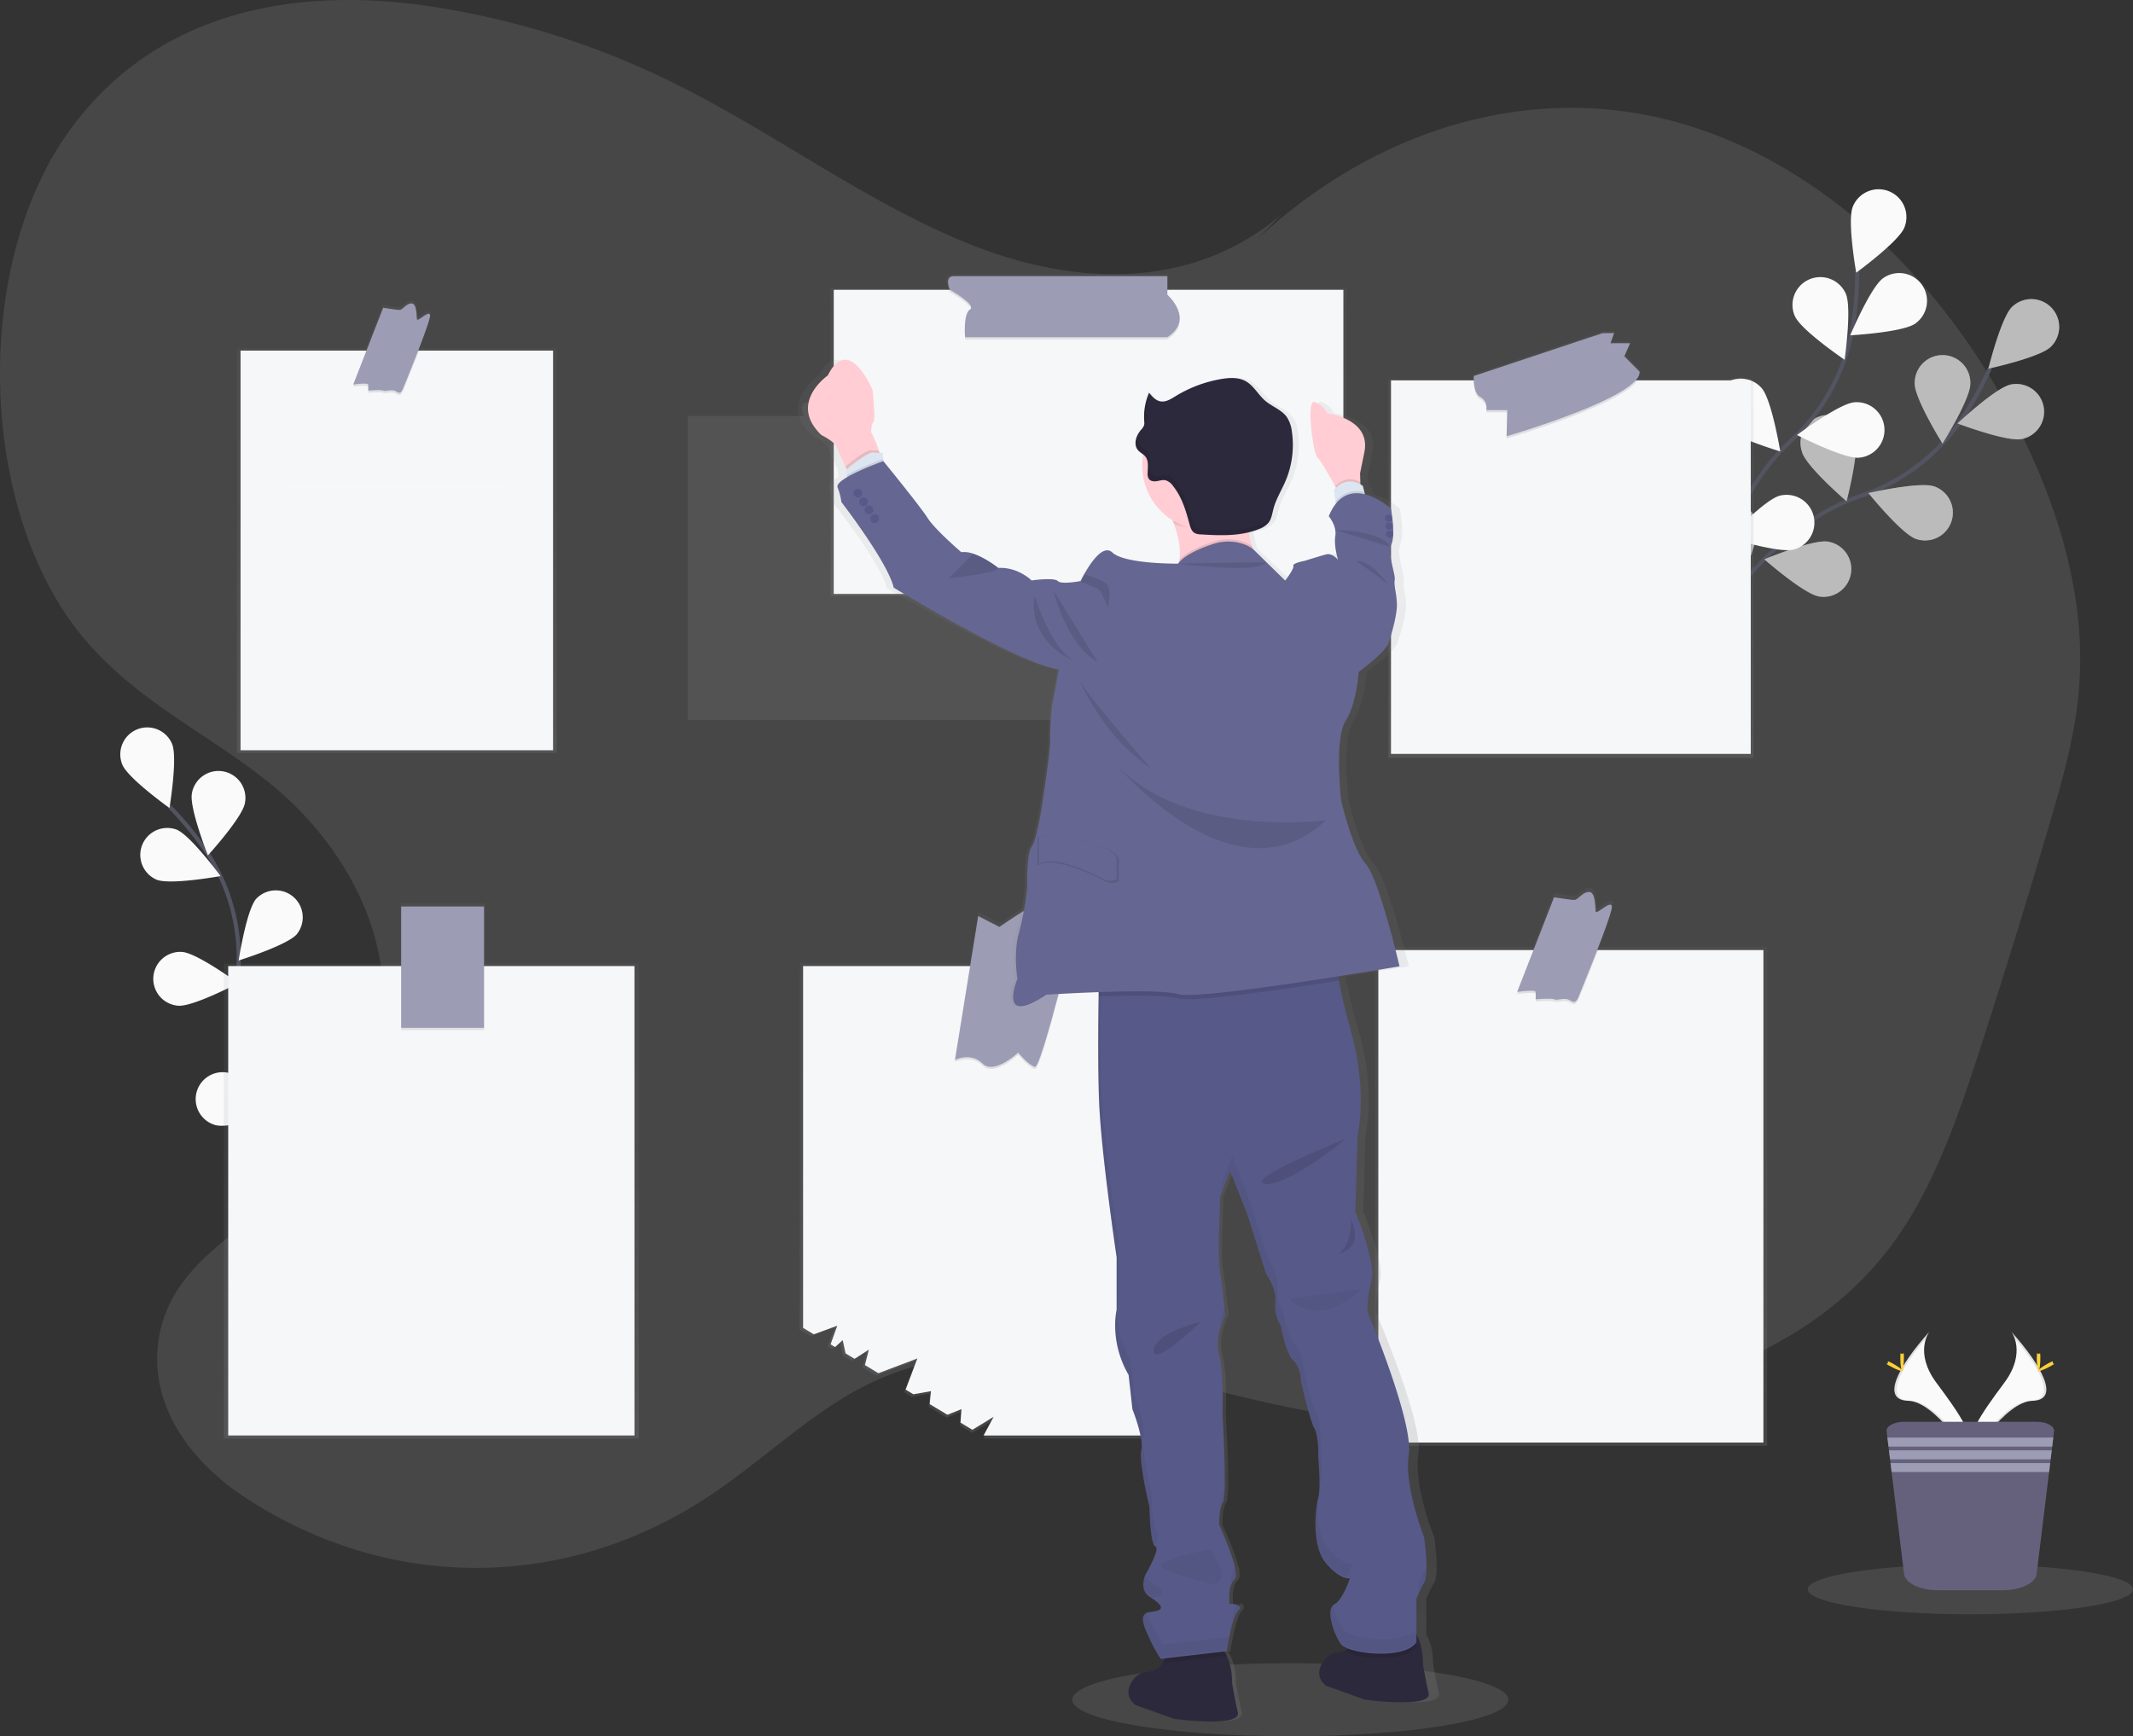 <svg id="98b38715-c4ac-41e9-8897-c725e8bf1e12" data-name="Layer 1" xmlns="http://www.w3.org/2000/svg" xmlns:xlink="http://www.w3.org/1999/xlink" width="1046.26" height="851.78" viewBox="0 0 1046.26 851.78"><rect x="0" y="0" width="1046.26" height="851.78" fill="#333333" stroke="none"/><defs><linearGradient id="7b7941dc-94c7-4e08-95d0-23e2d7e6a13e" x1="847.41" y1="397.42" x2="847.41" y2="188.07" gradientUnits="userSpaceOnUse"><stop offset="0" stop-color="gray" stop-opacity="0.25"/><stop offset="0.54" stop-color="gray" stop-opacity="0.12"/><stop offset="1" stop-color="gray" stop-opacity="0.1"/></linearGradient><linearGradient id="58fdd33a-cfcb-43d1-a0c9-e446396930cd" x1="271.51" y1="395.01" x2="271.51" y2="173.08" xlink:href="#7b7941dc-94c7-4e08-95d0-23e2d7e6a13e"/><linearGradient id="c04aec50-9c50-409e-ad7f-74c73d302a04" x1="847.54" y1="734.89" x2="847.54" y2="461.05" xlink:href="#7b7941dc-94c7-4e08-95d0-23e2d7e6a13e"/><linearGradient id="9dea3c81-3991-41bb-bbde-f73dfae923cb" x1="211.57" y1="705.74" x2="211.57" y2="443.19" xlink:href="#7b7941dc-94c7-4e08-95d0-23e2d7e6a13e"/><linearGradient id="6cea3303-4509-42ee-9c3d-a24167e8af03" x1="570.69" y1="731.35" x2="570.69" y2="470.67" xlink:href="#7b7941dc-94c7-4e08-95d0-23e2d7e6a13e"/><linearGradient id="407b4fac-28f5-4df4-8381-e2a74f9e4c70" x1="610.78" y1="318.04" x2="610.78" y2="160.29" xlink:href="#7b7941dc-94c7-4e08-95d0-23e2d7e6a13e"/><linearGradient id="be916110-cb9e-4f1d-be15-effb40ceb94a" x1="625.44" y1="870.17" x2="625.44" y2="202.1" xlink:href="#7b7941dc-94c7-4e08-95d0-23e2d7e6a13e"/></defs><title>taking notes</title><ellipse cx="632.92" cy="833.86" rx="106.94" ry="17.92" fill="#fafafa" opacity="0.1"/><path d="M705.3,130.94C661.52,168.08,604.72,165.68,555,146.36S459.48,92.63,411,68.18A404.3,404.3,0,0,0,284.49,28.23C222.7,19.66,153.68,30.1,110.62,90.14,62.67,157,66.36,277.59,118.22,339c26.38,31.22,60.92,46.54,91.05,70.92s58,64.85,55.44,111.9c-2.37,43.56-30,77-58.56,98-22.09,16.2-49.29,33.9-52,67.47-2.58,32.48,20.29,57.93,42.14,72.41,71.24,47.22,159,46.76,230-1.19,25.33-17.11,48.6-39.86,75.16-53.2,69.72-35,146.56.23,220.38,13.12,62.49,10.91,126.57,5.26,187.45-16.53,36.56-13.08,73.26-33.08,98.95-70.34,18.52-26.87,30.06-60.88,40.89-94.46q17.34-53.72,33.32-108.19c6.39-21.8,12.69-44,14.34-67.34,3-42.27-9.62-84-26.79-119.72C1029.26,157.09,960.59,97.54,886.26,82.41S733.17,96.83,675.49,161.48" transform="translate(-76.87 -25.61)" fill="#fafafa" opacity="0.1"/><g opacity="0.35"><path d="M577.86,229.65V223H473.06c-4.82,0-1.88,6.69-1.88,6.69H414.24V378.84h250V229.65Z" transform="translate(-76.87 -25.61)" fill="#fafafa" opacity="0.2"/></g><path d="M910.28,340.9s31.51-55.82,79-71.9a97.09,97.09,0,0,0,49.19-36.8,162.74,162.74,0,0,0,14.51-26.1" transform="translate(-76.87 -25.61)" fill="none" stroke="#535461" stroke-miterlimit="10" stroke-width="2"/><path d="M1082.78,195.78c-5.4,5.25-30.58,10.68-30.58,10.68s6.17-25,11.58-30.26a13.64,13.64,0,1,1,19,19.58Z" transform="translate(-76.87 -25.61)" fill="#fafafa"/><path d="M1068.54,241c-7.39,1.47-31.48-7.66-31.48-7.66s18.78-17.63,26.17-19.1a13.64,13.64,0,1,1,5.31,26.76Z" transform="translate(-76.87 -25.61)" fill="#fafafa"/><path d="M1016.67,290c-7.12-2.46-23.3-22.5-23.3-22.5s25.11-5.75,32.23-3.28a13.64,13.64,0,1,1-8.93,25.78Z" transform="translate(-76.87 -25.61)" fill="#fafafa"/><path d="M969.08,318.21C961.65,317,942.31,300,942.31,300s23.78-9.9,31.22-8.68a13.64,13.64,0,1,1-4.45,26.92Z" transform="translate(-76.87 -25.61)" fill="#fafafa"/><path d="M1016.06,213.83c0,7.54,13.63,29.39,13.63,29.39s13.66-21.84,13.66-29.38a13.65,13.65,0,1,0-27.29,0Z" transform="translate(-76.87 -25.61)" fill="#fafafa"/><path d="M960.83,247.53c2.25,7.19,21.8,24,21.8,24s6.49-24.93,4.24-32.12a13.64,13.64,0,1,0-26,8.15Z" transform="translate(-76.87 -25.61)" fill="#fafafa"/><path d="M911.63,287.65c1,7.47,17.44,27.31,17.44,27.31s10.61-23.47,9.61-30.94a13.65,13.65,0,1,0-27,3.63Z" transform="translate(-76.87 -25.61)" fill="#fafafa"/><path d="M1082.78,195.78c-5.4,5.25-30.58,10.68-30.58,10.68s6.17-25,11.58-30.26a13.64,13.64,0,1,1,19,19.58Z" transform="translate(-76.87 -25.61)" opacity="0.25"/><path d="M1068.54,241c-7.39,1.47-31.48-7.66-31.48-7.66s18.78-17.63,26.17-19.1a13.64,13.64,0,1,1,5.31,26.76Z" transform="translate(-76.87 -25.61)" opacity="0.25"/><path d="M1016.67,290c-7.12-2.46-23.3-22.5-23.3-22.5s25.11-5.75,32.23-3.28a13.64,13.64,0,1,1-8.93,25.78Z" transform="translate(-76.87 -25.61)" opacity="0.25"/><path d="M969.08,318.21C961.65,317,942.31,300,942.31,300s23.78-9.9,31.22-8.68a13.64,13.64,0,1,1-4.45,26.92Z" transform="translate(-76.87 -25.61)" opacity="0.25"/><path d="M1016.06,213.83c0,7.54,13.63,29.39,13.63,29.39s13.66-21.84,13.66-29.38a13.65,13.65,0,1,0-27.29,0Z" transform="translate(-76.87 -25.61)" opacity="0.25"/><path d="M960.83,247.53c2.25,7.19,21.8,24,21.8,24s6.49-24.93,4.24-32.12a13.64,13.64,0,1,0-26,8.15Z" transform="translate(-76.87 -25.61)" opacity="0.25"/><path d="M911.63,287.65c1,7.47,17.44,27.31,17.44,27.31s10.61-23.47,9.61-30.94a13.65,13.65,0,1,0-27,3.63Z" transform="translate(-76.87 -25.61)" opacity="0.25"/><path d="M912.1,339.79s6.18-63.8,43-97.73a97,97,0,0,0,30.05-53.57,162.65,162.65,0,0,0,2.69-29.75" transform="translate(-76.87 -25.61)" fill="none" stroke="#535461" stroke-miterlimit="10" stroke-width="2"/><path d="M1011,137.22c-2.82,7-23.64,22.16-23.64,22.16S982.87,134,985.69,127a13.64,13.64,0,0,1,25.31,10.2Z" transform="translate(-76.87 -25.61)" fill="#fafafa"/><path d="M1016.31,184.36c-6.16,4.34-31.88,5.75-31.88,5.75s10-23.73,16.18-28.06a13.64,13.64,0,1,1,15.7,22.31Z" transform="translate(-76.87 -25.61)" fill="#fafafa"/><path d="M988.73,250.15c-7.51.63-30.42-11.13-30.42-11.13s20.63-15.43,28.14-16.06a13.64,13.64,0,1,1,2.28,27.19Z" transform="translate(-76.87 -25.61)" fill="#fafafa"/><path d="M956.66,295.22c-7.29,1.9-31.87-5.83-31.87-5.83s17.73-18.69,25-20.58a13.64,13.64,0,0,1,6.85,26.41Z" transform="translate(-76.87 -25.61)" fill="#fafafa"/><path d="M957.31,180.76c3.05,6.89,24.37,21.34,24.37,21.34s3.63-25.5.58-32.39a13.64,13.64,0,1,0-25,11Z" transform="translate(-76.87 -25.61)" fill="#fafafa"/><path d="M920.47,234c5,5.66,29.64,13.08,29.64,13.08s-4.17-25.42-9.14-31.09a13.64,13.64,0,0,0-20.5,18Z" transform="translate(-76.87 -25.61)" fill="#fafafa"/><path d="M891.75,290.56c4,6.42,27,17.9,27,17.9S919,282.7,915,276.28a13.65,13.65,0,0,0-23.26,14.28Z" transform="translate(-76.87 -25.61)" fill="#fafafa"/><path d="M230.36,597.88s-39-48.33-36.55-96.83a94.14,94.14,0,0,0-15.56-57.46,158.23,158.23,0,0,0-18.33-22.4" transform="translate(-76.87 -25.61)" fill="none" stroke="#535461" stroke-miterlimit="10" stroke-width="2"/><path d="M161.29,390.62C164.09,397.37,160,422,160,422s-20.32-14.5-23.12-21.25a13.22,13.22,0,0,1,24.43-10.12Z" transform="translate(-76.87 -25.61)" fill="#fafafa"/><path d="M197,419.63c-1.32,7.18-18.15,25.61-18.15,25.61S169.64,422,171,414.84a13.22,13.22,0,1,1,26,4.79Z" transform="translate(-76.87 -25.61)" fill="#fafafa"/><path d="M222.54,483.85c-4.77,5.54-28.61,12.95-28.61,12.95s3.8-24.67,8.57-30.21a13.22,13.22,0,0,1,20,17.26Z" transform="translate(-76.87 -25.61)" fill="#fafafa"/><path d="M230.94,536.8c-3.76,6.26-26,17.6-26,17.6s-.43-25,3.34-31.22a13.22,13.22,0,0,1,22.66,13.62Z" transform="translate(-76.87 -25.61)" fill="#fafafa"/><path d="M153.7,457.18c6.79,2.69,31.35-1.78,31.35-1.78s-14.8-20.1-21.58-22.8a13.23,13.23,0,0,0-9.77,24.58Z" transform="translate(-76.87 -25.61)" fill="#fafafa"/><path d="M164.32,519c7.28.54,29.38-11.07,29.38-11.07s-20.14-14.76-27.42-15.3a13.22,13.22,0,1,0-2,26.37Z" transform="translate(-76.87 -25.61)" fill="#fafafa"/><path d="M182.88,577.63c7.08,1.77,30.83-6,30.83-6S196.35,553.74,189.27,552a13.22,13.22,0,1,0-6.39,25.66Z" transform="translate(-76.87 -25.61)" fill="#fafafa"/><path d="M1063.5,679s7.63,10-3.52,25-20.35,27.78-16.63,37.18c0,0,16.83-28,30.52-28.37S1078.57,695.82,1063.5,679Z" transform="translate(-76.87 -25.61)" fill="#fafafa"/><path d="M1063.5,679a12.41,12.41,0,0,1,1.56,3.13c13.36,15.7,20.48,30.35,7.64,30.72-12,.34-26.32,21.73-29.76,27.14a11.82,11.82,0,0,0,.41,1.23s16.83-28,30.52-28.37S1078.57,695.82,1063.5,679Z" transform="translate(-76.87 -25.61)" opacity="0.1"/><path d="M1077.69,691.71c0,3.52-.4,6.36-.88,6.36s-.88-2.84-.88-6.36.49-1.85,1-1.85S1077.69,688.2,1077.69,691.71Z" transform="translate(-76.87 -25.61)" fill="#ffd037"/><path d="M1082.55,695.91c-3.08,1.68-5.77,2.69-6,2.27s2.08-2.14,5.16-3.82,1.87-.46,2.1,0S1085.64,694.23,1082.55,695.91Z" transform="translate(-76.87 -25.61)" fill="#ffd037"/><path d="M1023.2,679s-7.63,10,3.52,25,20.35,27.78,16.63,37.18c0,0-16.83-28-30.52-28.37S1008.13,695.82,1023.2,679Z" transform="translate(-76.87 -25.61)" fill="#fafafa"/><path d="M1023.2,679a12,12,0,0,0-1.56,3.13c-13.37,15.7-20.48,30.35-7.64,30.72,12,.34,26.32,21.73,29.76,27.14-.12.41-.25.82-.41,1.23,0,0-16.83-28-30.52-28.37S1008.13,695.82,1023.2,679Z" transform="translate(-76.87 -25.61)" opacity="0.1"/><path d="M1009,691.71c0,3.52.4,6.36.88,6.36s.88-2.84.88-6.36-.49-1.85-1-1.85S1009,688.2,1009,691.71Z" transform="translate(-76.87 -25.61)" fill="#ffd037"/><path d="M1004.14,695.91c3.09,1.68,5.78,2.69,6,2.27s-2.08-2.14-5.16-3.82-1.87-.46-2.1,0S1001.06,694.23,1004.14,695.91Z" transform="translate(-76.87 -25.61)" fill="#ffd037"/><ellipse cx="966.48" cy="779.69" rx="79.78" ry="12.24" fill="#fafafa" opacity="0.1"/><path d="M1084.41,727.77l-.38,3.11-.54,4.4-.22,1.84-.53,4.4-.24,1.84-.53,4.4-6.11,50c-.54,4.47-7.84,8-16.65,8h-31.72c-8.81,0-16.1-3.48-16.65-8l-6.11-50-.54-4.4-.22-1.84-.54-4.4-.23-1.84-.53-4.4-.39-3.11c-.3-2.53,3.65-4.66,8.63-4.66h64.88C1080.77,723.11,1084.72,725.24,1084.41,727.77Z" transform="translate(-76.87 -25.61)" fill="#65617d"/><polygon points="1007.16 705.27 1006.62 709.67 926.33 709.67 925.8 705.27 1007.16 705.27" fill="#9d9cb5"/><polygon points="1006.4 711.51 1005.86 715.91 927.1 715.91 926.55 711.51 1006.4 711.51" fill="#9d9cb5"/><polygon points="1005.63 717.75 1005.1 722.14 927.86 722.14 927.32 717.75 1005.63 717.75" fill="#9d9cb5"/><path d="M880.55,211.57h-.84c1.32-1.5,2-3,1.89-4.33l-7.6-7.6,2.9-6.5h-9.77l1.81-5.07h-5.79l-64.06,21.34s-.07.89,0,2.16H757.84V397.42H937V211.57Z" transform="translate(-76.87 -25.61)" fill="url(#7b7941dc-94c7-4e08-95d0-23e2d7e6a13e)"/><rect x="682.3" y="186.61" width="176.46" height="183.24" fill="#f6f7f9"/><path d="M880.06,212.22c-8.36,12.31-64.2,28.52-64.2,28.52l.35-12.83H805.88a5.85,5.85,0,0,0-2.86-6.42c-3-1.65-3.29-7-3.25-9.27Z" transform="translate(-76.87 -25.61)" opacity="0.1"/><path d="M862.91,189.05l-63.09,21s-.72,8.2,3.2,10.33a5.87,5.87,0,0,1,2.86,6.42h10.33l-.35,12.83s66.3-19.25,65.23-31.72l-7.48-7.49,2.85-6.42h-9.63l1.79-5Z" transform="translate(-76.87 -25.61)" fill="#9d9cb5"/><g opacity="0.35"><rect x="714.92" y="246.01" width="111.22" height="3.12" fill="#fafafa" opacity="0.2"/></g><g opacity="0.35"><rect x="714.92" y="262.46" width="111.22" height="3.12" fill="#fafafa" opacity="0.2"/></g><g opacity="0.35"><rect x="714.92" y="278.9" width="111.22" height="3.12" fill="#fafafa" opacity="0.2"/></g><g opacity="0.35"><rect x="714.92" y="295.34" width="111.22" height="3.12" fill="#fafafa" opacity="0.2"/></g><g opacity="0.35"><rect x="714.92" y="311.78" width="111.22" height="3.12" fill="#fafafa" opacity="0.2"/></g><g opacity="0.35"><rect x="714.92" y="328.23" width="111.22" height="3.12" fill="#fafafa" opacity="0.2"/></g><path d="M282.67,196.51h-.42c3.16-8.1,6.08-16,5.95-17.51-.28-3-6.29,3.52-6.57,1.89s0-7.81-2.73-7.81-4.38,3.21-6,3.21-8.21-1.08-8.21-1.08l-8.39,21.3h-63.2V395H349.94V196.51Z" transform="translate(-76.87 -25.61)" fill="url(#58fdd33a-cfcb-43d1-a0c9-e446396930cd)"/><rect x="117.99" y="172" width="153.29" height="196.06" fill="#f6f7f9"/><path d="M282.42,197.61c-3.23,8.39-6.87,17.23-7.7,19.34-1.61,4-2.67,1.87-4.55,1.34s-4.27.53-5.34,0-7.35,0-7.35,0a20.69,20.69,0,0,0,0-2.95c-.14-1.06-7.36,0-7.36,0L257,197.61Z" transform="translate(-76.87 -25.61)" opacity="0.1"/><path d="M264.83,176.58l-14.71,37.7s7.22-1.07,7.35,0a19.11,19.11,0,0,1,0,2.94s6.29-.54,7.36,0,3.47-.54,5.34,0,2.94,2.67,4.55-1.34,13.37-32.62,13.1-35.56-6.15,3.48-6.42,1.87,0-7.71-2.67-7.71-4.28,3.17-5.88,3.17S264.83,176.58,264.83,176.58Z" transform="translate(-76.87 -25.61)" fill="#9d9cb5"/><g opacity="0.35"><rect x="139.03" y="224.04" width="111.22" height="3.12" fill="#fafafa" opacity="0.2"/></g><g opacity="0.35"><rect x="139.03" y="235.81" width="111.22" height="3.12" fill="#fafafa" opacity="0.2"/></g><g opacity="0.35"><rect x="139.03" y="247.57" width="111.22" height="3.12" fill="#fafafa" opacity="0.2"/></g><g opacity="0.35"><rect x="139.03" y="259.34" width="111.22" height="3.12" fill="#fafafa" opacity="0.2"/></g><g opacity="0.35"><rect x="139.03" y="271.1" width="111.22" height="3.12" fill="#fafafa" opacity="0.2"/></g><g opacity="0.35"><rect x="139.03" y="282.86" width="111.22" height="3.12" fill="#fafafa" opacity="0.2"/></g><path d="M861.12,490h-.42c3.88-10,7.46-19.77,7.29-21.6-.33-3.67-7.71,4.34-8,2.34s0-9.64-3.35-9.64-5.36,4-7.37,4-10.06-1.34-10.06-1.34L828.87,490H751.42V734.89H943.65V490Z" transform="translate(-76.87 -25.61)" fill="url(#c04aec50-9c50-409e-ad7f-74c73d302a04)"/><rect x="676.09" y="466.09" width="188.88" height="241.6" fill="#f6f7f9"/><path d="M860.75,491.7c-3.94,10.26-8.36,21-9.39,23.58-2,4.94-3.29,2.3-5.6,1.65s-5.27.65-6.59,0-9.06,0-9.06,0a25.44,25.44,0,0,0,0-3.63c-.17-1.31-9.06,0-9.06,0l8.43-21.6Z" transform="translate(-76.87 -25.61)" opacity="0.1"/><path d="M839.17,465.78l-18.12,46.45s8.89-1.32,9.06,0a25.29,25.29,0,0,1,0,3.62s7.74-.65,9.06,0,4.28-.65,6.59,0,3.62,3.3,5.6-1.64,16.47-40.2,16.14-43.82-7.58,4.28-7.91,2.31,0-9.51-3.29-9.51-5.27,3.91-7.25,3.91S839.17,465.78,839.17,465.78Z" transform="translate(-76.87 -25.61)" fill="#9d9cb5"/><g opacity="0.35"><rect x="714.92" y="533.6" width="111.22" height="7.93" fill="#fafafa" opacity="0.2"/></g><g opacity="0.35"><rect x="714.92" y="585.11" width="111.22" height="7.93" fill="#fafafa" opacity="0.2"/></g><g opacity="0.35"><rect x="714.92" y="636.63" width="111.22" height="7.93" fill="#fafafa" opacity="0.2"/></g><polygon points="237.97 472.76 237.97 443.19 196.46 443.19 196.46 472.76 109.79 472.76 109.79 705.74 313.36 705.74 313.36 472.76 237.97 472.76" fill="url(#9dea3c81-3991-41bb-bbde-f73dfae923cb)"/><rect x="111.94" y="473.94" width="199.27" height="230.28" fill="#f6f7f9"/><rect x="196.78" y="473.94" width="40.64" height="31.37" opacity="0.1"/><rect x="196.78" y="444.71" width="40.64" height="59.53" fill="#9d9cb5"/><g opacity="0.35"><rect x="155.96" y="529.64" width="111.22" height="7.93" fill="#fafafa" opacity="0.2"/></g><g opacity="0.35"><rect x="155.96" y="545.41" width="111.22" height="7.93" fill="#fafafa" opacity="0.2"/></g><g opacity="0.35"><rect x="155.96" y="561.19" width="111.22" height="7.93" fill="#fafafa" opacity="0.2"/></g><g opacity="0.35"><rect x="155.96" y="576.96" width="111.22" height="7.93" fill="#fafafa" opacity="0.2"/></g><g opacity="0.35"><rect x="237.42" y="594.52" width="29.77" height="24.06" fill="#fafafa" opacity="0.2"/></g><g opacity="0.35"><rect x="155.96" y="624.28" width="29.77" height="24.06" fill="#fafafa" opacity="0.2"/></g><path d="M600.73,498h-.28c3.24-12.67,5.68-22.76,5.68-22.76l-13.82,6.5s-9.81-13-13.44-10.83-11.6,7.58-11.6,7.58l-10.58-5.42L552.64,498H469.09V677.89l5.37,3.21c4.43-1.59,11.72-4.29,11.72-4.29l-3.35,9.3,2.26,1.34L488.9,684l1.41,6.59,4.53,2.71,7.15-4.55-2,7.66,6.71,4,19.51-7.33-5.88,15.48,3.87,2.32,8.83-1.55s-.4,3.09-.65,6.44l8.86,5.3c3.63-1.41,7.05-2.8,7.05-2.8s-.35,3.38-.51,6.7l5.94,3.56c4.69-2.74,10.66-6.47,10.66-6.47l-5,9.3h112.9V498Z" transform="translate(-76.87 -25.61)" fill="url(#6cea3303-4509-42ee-9c3d-a24167e8af03)"/><path d="M670.06,499.55V729.83H559.33l4.94-9.17s-5.85,3.67-10.45,6.38L548,723.52c.16-3.27.51-6.61.51-6.61s-3.36,1.37-6.92,2.76l-8.69-5.23c.25-3.3.63-6.35.63-6.35l-8.65,1.53-3.79-2.29,5.76-15.28-19.13,7.24-6.59-4,1.92-7.56-7,4.49-4.44-2.67-1.38-6.5-3.74,3.42-2.22-1.33,3.29-9.17s-7.15,2.66-11.5,4.23l-5.26-3.16V499.55Z" transform="translate(-76.87 -25.61)" fill="#f6f7f9"/><g opacity="0.35"><rect x="437.94" y="545.41" width="111.22" height="7.93" fill="#fafafa" opacity="0.2"/></g><g opacity="0.35"><rect x="437.94" y="569.12" width="111.22" height="7.93" fill="#fafafa" opacity="0.2"/></g><g opacity="0.35"><rect x="437.94" y="592.82" width="111.22" height="7.93" fill="#fafafa" opacity="0.2"/></g><g opacity="0.35"><rect x="437.94" y="616.53" width="22.28" height="7.93" fill="#fafafa" opacity="0.2"/></g><path d="M599.88,499.55c-5.42,21.38-13.32,51-15.38,50.48-3.2-.87-8.2-7-8.2-7s-11.76,11.05-17.46,5.35-13.55-1.79-13.55-1.79l7.6-47.05Z" transform="translate(-76.87 -25.61)" opacity="0.1"/><path d="M556.7,475l-11.41,70.58s7.84-3.92,13.54,1.79S576.3,542,576.3,542s5,6.12,8.2,7,20.68-71.86,20.68-71.86l-13.55,6.42s-9.62-12.84-13.19-10.7-11.37,7.49-11.37,7.49Z" transform="translate(-76.87 -25.61)" fill="#9d9cb5"/><path d="M649.9,167.06v-6.77H543.78c-4.87,0-1.89,6.77-1.89,6.77H484.23V318h253.1v-151Z" transform="translate(-76.87 -25.61)" fill="url(#407b4fac-28f5-4df4-8381-e2a74f9e4c70)"/><rect x="408.96" y="142.17" width="249.98" height="149.19" fill="#f6f7f9"/><path d="M649.46,192.11H550.27s-1.07-11.5,2.41-13.63-9.9-9.63-9.9-9.63a11.15,11.15,0,0,1-.39-1.07H649.46v3.48S663.1,183.29,649.46,192.11Z" transform="translate(-76.87 -25.61)" opacity="0.1"/><path d="M544.65,161.1H649.46v9.09s13.64,12,0,20.85H550.27s-1.07-11.5,2.41-13.63-9.9-9.63-9.9-9.63S539.84,161.1,544.65,161.1Z" transform="translate(-76.87 -25.61)" fill="#9d9cb5"/><g opacity="0.35"><rect x="439.67" y="188.96" width="188.58" height="3.12" fill="#fafafa" opacity="0.2"/></g><g opacity="0.35"><rect x="439.67" y="200.72" width="112.65" height="3.12" fill="#fafafa" opacity="0.2"/></g><g opacity="0.35"><rect x="439.67" y="212.49" width="188.58" height="3.12" fill="#fafafa" opacity="0.2"/></g><g opacity="0.35"><rect x="439.67" y="224.25" width="188.58" height="3.12" fill="#fafafa" opacity="0.2"/></g><g opacity="0.35"><rect x="439.67" y="236.01" width="188.58" height="3.12" fill="#fafafa" opacity="0.2"/></g><path d="M782.69,856.27c-1.79-7.62-2.89-14.3-2.89-14.3s.41-8.29-3.31-14.51v-2.07h0V810.08a51.67,51.67,0,0,1,3.86-8c2.76-4.82,0-22.46,0-22.46s-10.22-24.87-7.73-40.64-21-70.05-21-70.05a68.88,68.88,0,0,1,2.21-15.51,12.31,12.31,0,0,0,.3-3.25c0-.13,0-.26,0-.4l0,.13c-.35-10.4-8.57-29.9-8.57-29.9l1.1-37.17s5.25-21.92-3.31-51.33c-3-10.27-4.91-18.48-6.12-24.82q-.21-1.08-.39-2.07c17.63-2.69,31.09-4.93,31.09-4.93S757.7,456.88,750.8,449.4s-12.43-31-12.43-31-3.6-30.21,2.21-39,6.62-24.07,6.62-24.07,13.26-9.62,14.92-13.9,4.42-13.9,4.42-19-1.66-9.63-1.1-12.3-3.87-12.83-1.66-17.65a13,13,0,0,0,.88-4.64.59.59,0,0,0,0-.14s0,0,0-.05a65.44,65.44,0,0,0-1.17-12.55s-6-5.29-13.11-7l-.29-1.15-.75-3a14.08,14.08,0,0,0-1.31-.78l0-1.09-.12-4.34,2.08-9.77c4.07-17-18.58-19.51-18.58-19.51A11.85,11.85,0,0,0,725,222.8c-4.56-1.61-.76,25.54,1.37,27.27,1.61,1.31,6.56,9.82,8.94,14h0l.39.69a9.37,9.37,0,0,0-1,1.09l.86,5.89.13.9a24.49,24.49,0,0,0-3.61,6.17s4.15,4.54,3.32,9.62,1.27,11.41,1.37,11.76c-.25-.28-3.16-3.44-6.07-2.67s-11,3.21-11,3.21-6.08,1.07-5.52,2.41-4.15,7.22-4.15,7.22l-16.33-15.48c-.16-.46-.32-.92-.47-1.4a37.63,37.63,0,0,1-1.42-6.78,37.23,37.23,0,0,0,5.22-1.66,11.27,11.27,0,0,0,4.52-2.89c1.64-2,2-4.61,2.63-7,1.29-4.76,4.07-9,6.06-13.51a44,44,0,0,0,3.26-24.27,15.94,15.94,0,0,0-2.51-7.1c-2.66-3.67-7.5-5.16-11-8.09s-5.78-7.39-9.88-9.59c-3.7-2-8.22-1.75-12.39-1.07a66.72,66.72,0,0,0-23.15,8.42c-2.38,1.41-5,3-7.74,2.54-2.34-.42-4.06-2.3-5.57-4.09a2,2,0,0,1,.07-.23l-.18-.21a28.81,28.81,0,0,0-2.54,12.22c0,.65,0,1.3.08,2,0,.23,0,.46,0,.69a3.54,3.54,0,0,1,0,.56l0,0a3.13,3.13,0,0,1-.12.86,6.38,6.38,0,0,1-1.53,2.21,12.05,12.05,0,0,0-1.33,1.81c.07-.22.14-.44.22-.66a9.65,9.65,0,0,0-1.69,5.14,5.14,5.14,0,0,0,1.23,3.69,17.31,17.31,0,0,0,2.66,2.14,31.16,31.16,0,0,0,14.9,32.38c.19.46.37.93.56,1.4,2.08,5.5,3.65,11.9,3,17.81-.06.44-.12.87-.2,1.3-.21.22-.41.45-.59.68h0s-27,.26-33.31-5.49-16,14-16,14-9.67,1.88-11.6,0-13.26-.26-13.26-.26-6.91-6.69-16.85-6.15a49.91,49.91,0,0,0-12.37-6.88h0l-.31-.11h0a14,14,0,0,0-6.08-.77s-13.26-11-17.12-16.84-22.29-27.7-22.37-27.8l-.07-1-.21-3.18a11.57,11.57,0,0,1-1.65.14l-.37-1.1a59.82,59.82,0,0,0-3.92-9s0-4,1.17-5-.48-15.71-.48-15.71-11.95-27.94-22.65-7.08c0,0-20.23,13.49-3.25,29.2,0,0,6.77,3.29,7.73,5.89.63,1.69,2.93,6.4,4.48,9.54.26.52.49,1,.69,1.4l-.19.16.25,2.62.1,1c-3.2,1.82-5.37,3.61-4.84,5a29.66,29.66,0,0,1,1.93,7.22s23.48,29.41,26.52,42c0,0,63,37.43,83.7,40.11l-3.59,18.71s-1.11,11.23-.83,15.24-2.49,22.2-2.49,22.2-3.59,26.73-6.63,30.47-2.48,19.79-2.48,19.79a135.06,135.06,0,0,1-4.15,22.73c-3,10.16-.82,22.72-.82,22.72s-10.5,24.07,14.64,7.76c0,0,12.34-.77,26.55-1.25q0,.69,0,1.41c0,1.83-.06,3.81-.08,5.9-.19,13.78-.27,32.77.35,47.14,1.1,25.4,8.84,75.67,8.84,75.67v25.25a34.11,34.11,0,0,0-.73,7.22,47,47,0,0,0,6.81,25.28L632.57,717s4.54,11.1,4.63,17.73a9.7,9.7,0,0,1-.2,1.61,11.62,11.62,0,0,0-.22,2.58c-.26,7.65,4.35,25.94,4.35,25.94s.28,18.45,3,19.52c2.36.91-3.15,10.63-4.8,13.42,0-.18-.07-.35-.1-.53-.21.36-.34.56-.34.56a13.09,13.09,0,0,0-.86,4.66,6.71,6.71,0,0,0,3.06,6.49c5.25,3.21,8.07,5.88,3.62,7a48.57,48.57,0,0,0-4.87,1c-.08-.21-.16-.42-.23-.62a3,3,0,0,0-1.82,3.23c-.12,1.35.33,3.32,1.65,6.26,4.42,9.89,7.48,13.64,7.48,13.64l2.12-.24a11.54,11.54,0,0,1-1.23,2.28,8.85,8.85,0,0,1-3.13,2.77,9.42,9.42,0,0,1-3.77,1.29,10.69,10.69,0,0,0-7.83,3.81c-2.75,3.56-4.48,8.42,1,12.68l19.76,6.82s34,4.41,32.17-3.21-2.89-14.3-2.89-14.3.38-7.44-2.76-13.52a16.17,16.17,0,0,0-1.2-2l1.2-.14s2.48-16.84,5.8-20c.76-.74.93-1.31.75-1.74.35-.92-.52-1.46-1.63-1.76l-.24.66a16.12,16.12,0,0,0-3.3-.37s-1.11-8.82,2.48-12a3.36,3.36,0,0,0,.7-2.62,14.16,14.16,0,0,0-.37-3.59c0,.06-.08.14-.13.2-1.81-8-7.93-20.73-7.93-20.73s-.28-8,1.93-11.22-.27-43.59-.27-43.59.83-19.51-1.66-28.6,3-19.79,3-19.79,0-.21-.06-.58l.07-.14s-.12-1.2-.32-3.07a1.34,1.34,0,0,0-.07.18c-.55-5.16-1.61-14.52-2.38-18.85-1.11-6.15.27-35.56.27-35.56l5-12.56,8.84,21.65,9.4,28.88s4.65,6.1,4.76,12.28c0,.3,0,.6-.06.9a16.18,16.18,0,0,0-.11,1.93,17.16,17.16,0,0,0,2.86,10.29s2.49,13.63,6.36,17.11,3.86,10.16,3.86,10.16,4.7,19.78,6.91,23.26c1.86,2.93,2,11,1.94,13.45h0c0,.46,0,.72,0,.72s.65,7.07.63,13c0,.73,0,1.44-.07,2.11l0-.15a21.32,21.32,0,0,1-.57,4.81,2.13,2.13,0,0,0-.08.27c0-.33,0-.67.08-1A50.72,50.72,0,0,0,725.37,772c-.13,7.11,1,15.54,5.26,20.48,7.46,8.56,12.16,7.49,12.16,7.49s-3.6,10.69-8,12.83a2.88,2.88,0,0,0-.47.3c0-.21-.08-.41-.11-.62-.92.8-1.29,2.24-1.29,4-.32,4.7,2.64,12.34,5.47,15.85a8.85,8.85,0,0,0,3.73,2.18,8.18,8.18,0,0,1-.7.43,13.25,13.25,0,0,1-1.52.71,7.28,7.28,0,0,1-2.25.59A10.58,10.58,0,0,0,729.8,840c-2.75,3.55-4.48,8.41,1,12.67l19.76,6.82S784.5,863.89,782.69,856.27Z" transform="translate(-76.87 -25.61)" fill="url(#be916110-cb9e-4f1d-be15-effb40ceb94a)"/><path d="M652.93,868.9l-19.12-6.82c-5.28-4.26-3.6-9.12-.93-12.68a10.21,10.21,0,0,1,7.57-3.81,8.94,8.94,0,0,0,3.65-1.29,8.67,8.67,0,0,0,3-2.77,14.1,14.1,0,0,0,2.18-7.39s21-6.15,26.74,0a15.39,15.39,0,0,1,2.54,3.73c3,6.08,2.68,13.52,2.68,13.52s1.07,6.67,2.8,14.3S652.93,868.9,652.93,868.9Z" transform="translate(-76.87 -25.61)" fill="#2d293d"/><path d="M746.5,859.48l-19.12-6.82c-5.27-4.26-3.59-9.12-.93-12.67a10.16,10.16,0,0,1,7.57-3.81,6.86,6.86,0,0,0,2.19-.59,12.86,12.86,0,0,0,1.47-.71c5.35-2.94,5.21-10.16,5.21-10.16s21-6.15,26.74,0a14.89,14.89,0,0,1,2,2.73c3.6,6.22,3.2,14.52,3.2,14.52s1.07,6.68,2.81,14.3S746.5,859.48,746.5,859.48Z" transform="translate(-76.87 -25.61)" fill="#2d293d"/><path d="M676.05,834.14a15.39,15.39,0,0,1,2.54,3.73h0l-31.46,3.65a14.1,14.1,0,0,0,2.18-7.39S670.31,828,676.05,834.14Z" transform="translate(-76.87 -25.61)" opacity="0.1"/><path d="M771.64,827.45v5.89c-4.89,8.06-28.56,6.3-35.43,2.25a12.86,12.86,0,0,0,1.47-.71c5.35-2.94,5.21-10.16,5.21-10.16s21-6.15,26.74,0A14.89,14.89,0,0,1,771.64,827.45Z" transform="translate(-76.87 -25.61)" opacity="0.1"/><path d="M775.38,802.06a53,53,0,0,0-3.74,8V831.2c-5.35,8.82-33.16,5.88-36.9,1.07s-7.75-17.38-3.48-19.52S739,799.92,739,799.92s-4.55,1.07-11.77-7.49-5.08-27.54-3.73-32.08,0-19.79,0-19.79.27-10.69-1.87-14.17S715,703.13,715,703.13s0-6.68-3.75-10.16-6.15-17.11-6.15-17.11a17.56,17.56,0,0,1-2.67-11.49c.8-6.69-4.55-13.91-4.55-13.91l-9.09-28.87-8.55-21.66-4.81,12.57s-1.34,29.41-.27,35.56,2.67,22.46,2.67,22.46-5.34,10.69-2.94,19.78,1.61,28.61,1.61,28.61,2.4,40.37.26,43.58-1.87,11.23-1.87,11.23,11,23.52,7.49,26.73-2.41,12-2.41,12,7.49,0,4.28,3.21-5.62,20-5.62,20l-32.32,3.75s-3-3.75-7.24-13.64.8-8.82,5.1-9.89,1.58-3.74-3.5-7-2.14-10.43-2.14-10.43,7.75-13.1,5.08-14.17-2.94-19.52-2.94-19.52-5.35-21.92-4-27.8S632.34,717,632.34,717l-1.87-16.85c-9.63-16.57-5.88-31.81-5.88-31.81V642.44s-7.49-50.26-8.56-75.66c-.68-16.27-.49-38.47-.27-52.32.13-7.77.27-12.92.27-12.92l115.5-12s-.12,5.33,2.1,17.16c1.17,6.34,3,14.55,5.92,24.82,8.29,29.41,3.21,51.33,3.21,51.33L741.69,620s10.16,24.87,8,33.42a71.09,71.09,0,0,0-2.14,15.51S770.3,723.19,767.89,739s7.49,40.64,7.49,40.64S778.05,797.24,775.38,802.06Z" transform="translate(-76.87 -25.61)" fill="#575988"/><path d="M709.34,662.76l35.16-4.68S724.58,678.4,709.34,662.76Z" transform="translate(-76.87 -25.61)" opacity="0.05"/><path d="M739.42,623.73s1.2,12.43-6.42,17.11C733,640.84,746.64,638.7,739.42,623.73Z" transform="translate(-76.87 -25.61)" opacity="0.1"/><path d="M737.26,584.16s-29.39,24.19-40.08,22.19S737.26,584.16,737.26,584.16Z" transform="translate(-76.87 -25.61)" opacity="0.1"/><path d="M665.76,674.13s-22.32,5.07-23,14S665.76,674.13,665.76,674.13Z" transform="translate(-76.87 -25.61)" opacity="0.1"/><path d="M670.67,785.61s-31.55,5.89-22.59,9.9,23.66,7.21,23.66,7.21S681.9,803.26,670.67,785.61Z" transform="translate(-76.87 -25.61)" opacity="0.05"/><g opacity="0.05"><path d="M641.71,801.87a6.22,6.22,0,0,1-2.89-4.57l-.32.56s-2.94,7.22,2.14,10.43l1.65,1.08c.93-.17,1.94-.3,2.92-.55C649.51,807.75,646.79,805.08,641.71,801.87Z" transform="translate(-76.87 -25.61)"/><path d="M682.35,799.73c.86-.8.83-2.85.3-5.49-1.42,2.07-1.76,5.29-1.79,7.74A6.37,6.37,0,0,1,682.35,799.73Z" transform="translate(-76.87 -25.61)"/><path d="M677.49,666.72a35.84,35.84,0,0,0-2.13,9.83,38.67,38.67,0,0,1,2.44-6.75S677.68,668.59,677.49,666.72Z" transform="translate(-76.87 -25.61)"/><path d="M749.72,652.68a11.69,11.69,0,0,0,.29-2.92c-.39,2-.67,3.85-.87,5.47C749.31,654.4,749.5,653.55,749.72,652.68Z" transform="translate(-76.87 -25.61)"/><path d="M676.73,761.77c.44-.66.68-2.86.8-5.94-1,1.95-1.41,5.1-1.54,7.5A7.29,7.29,0,0,1,676.73,761.77Z" transform="translate(-76.87 -25.61)"/><path d="M683.36,812.19c-2.2,6-3.69,16.42-3.69,16.42l-32.33,3.74s-3-3.74-7.24-13.63c-.37-.87-.67-1.65-.91-2.36-1.94.89-2.7,2.9-.16,8.77,4.28,9.89,7.24,13.64,7.24,13.64L678.6,835s2.41-16.84,5.62-20C685.8,813.4,684.79,812.59,683.36,812.19Z" transform="translate(-76.87 -25.61)"/><path d="M640.64,764.17s.27,18.45,2.94,19.52h0c1.35-3.05,2.25-6,1-6.43-2.67-1.06-2.94-19.51-2.94-19.51s-5.35-21.93-4-27.81-4.28-20.05-4.28-20.05l-1.87-16.84c-9.63-16.58-5.88-31.82-5.88-31.82V635.31s-7.49-50.27-8.56-75.67c-.68-16.26-.49-38.46-.27-52.31,0-2.51.09-4.73.13-6.6l-.93.09s-.14,5.15-.27,12.92c-.22,13.85-.41,36,.27,52.32,1.07,25.4,8.56,75.66,8.56,75.66v25.94s-3.75,15.24,5.88,31.81l1.87,16.85s5.61,14.17,4.28,20S640.64,764.17,640.64,764.17Z" transform="translate(-76.87 -25.61)"/><path d="M735.82,825.13a31.16,31.16,0,0,1-5.12-12.7c-3.3,3,.49,14.55,4,19.12,3.74,4.81,31.55,7.75,36.9-1.07v-5.09C764.42,832.56,739.36,829.68,735.82,825.13Z" transform="translate(-76.87 -25.61)"/><path d="M776.46,794.92a52.55,52.55,0,0,0-3.75,8v3.75c.61-1.37,1.48-3.2,2.68-5.35.77-1.39,1.09-3.84,1.17-6.63C776.52,794.78,776.49,794.86,776.46,794.92Z" transform="translate(-76.87 -25.61)"/><path d="M737.46,799.13a50.73,50.73,0,0,0,2.64-6.35s-4.55,1.07-11.77-7.48c-5.25-6.23-5.55-18-4.8-25.67-1.35,4.55-3.48,23.53,3.73,32.08C732,797.31,735.55,798.78,737.46,799.13Z" transform="translate(-76.87 -25.61)"/><path d="M723.52,739.84a142.48,142.48,0,0,1,.53,15.85,22.77,22.77,0,0,1,.55-2.48c1.35-4.54,0-19.78,0-19.78s.27-10.7-1.87-14.17S716,696,716,696s0-6.69-3.74-10.16-6.15-17.11-6.15-17.11a17.6,17.6,0,0,1-2.67-11.5c.8-6.68-4.55-13.9-4.55-13.9l-9.09-28.88-8.55-21.65-4.82,12.56s-.07,1.58-.16,4.06l3.91-10.21,8.55,21.66,9.09,28.87s5.35,7.22,4.55,13.91a17.56,17.56,0,0,0,2.67,11.49s2.41,13.64,6.15,17.11S715,702.41,715,702.41s4.55,19.79,6.69,23.26S723.52,739.84,723.52,739.84Z" transform="translate(-76.87 -25.61)"/></g><path d="M746,248l-2,9.76.12,4.34.08,3.21L733,266.41l-1.25-2.31v0c-2.31-4.18-7.1-12.69-8.66-14-2.06-1.74-5.74-28.88-1.32-27.27a11.69,11.69,0,0,1,6.21,5.62S749.92,231,746,248Z" transform="translate(-76.87 -25.61)" fill="#ffcdd3"/><path d="M744.16,265.26,733,266.41l-1.25-2.31v0c1.6-1.65,6.17-5.4,12.32-2Z" transform="translate(-76.87 -25.61)" opacity="0.1"/><path d="M747,270.54,732.27,274l-.31-2.2-.83-5.89s5.81-7.76,14.24-1.95l.73,3Z" transform="translate(-76.87 -25.61)" fill="#dce6f2"/><path d="M508.68,249,493,257.44s-.6-1.24-1.42-3c-1.5-3.13-3.72-7.85-4.33-9.54-.93-2.6-7.49-5.88-7.49-5.88-16.43-15.71,3.15-29.21,3.15-29.21,10.36-20.85,21.92,7.08,21.92,7.08s1.6,14.72.47,15.71-1.13,5-1.13,5a60.7,60.7,0,0,1,3.78,9C508.42,248.1,508.68,249,508.68,249Z" transform="translate(-76.87 -25.61)" fill="#ffcdd3"/><path d="M508.68,249,493,257.44s-.6-1.24-1.42-3c2.21-1.85,10.07-8.22,12.65-7.93a18.8,18.8,0,0,0,3.72.09C508.42,248.1,508.68,249,508.68,249Z" transform="translate(-76.87 -25.61)" opacity="0.1"/><path d="M510.29,253.76l-17.65,8.7-.35-3.8L492,256s10.22-8.76,13.24-8.42a15.81,15.81,0,0,0,4.61,0l.2,3.18Z" transform="translate(-76.87 -25.61)" fill="#dce6f2"/><path d="M703.19,312.79s-76.94,8.68-62.56,4c10-3.26,14-9.63,14.82-16.69.68-5.91-.84-12.3-2.86-17.8a76.58,76.58,0,0,0-6.88-13.9s58.82-32.36,47-3a47.21,47.21,0,0,0-3.33,13.94,39.17,39.17,0,0,0,1.51,14.11A42,42,0,0,0,703.19,312.79Z" transform="translate(-76.87 -25.61)" fill="#ffcdd3"/><path d="M692.76,265.46a47.21,47.21,0,0,0-3.33,13.94c-5.54,4.65-11.62,4.35-19.42,4.35-6,0-12.63,1.45-17.42-1.44a76.58,76.58,0,0,0-6.88-13.9S704.53,236.05,692.76,265.46Z" transform="translate(-76.87 -25.61)" opacity="0.1"/><circle cx="592.1" cy="228.36" r="31.82" fill="#ffcdd3"/><path d="M703.19,312.79s-76.94,8.68-62.56,4c10-3.26,14-9.63,14.82-16.69,3.83-4.14,11.53-7.14,16.47-8.73a23.07,23.07,0,0,1,14-.23,19.23,19.23,0,0,1,5.07,2.36A42,42,0,0,0,703.19,312.79Z" transform="translate(-76.87 -25.61)" opacity="0.1"/><path d="M747,270.54,732.27,274l-.31-2.2c4.15-5.3,9.38-5.94,14.14-4.83Z" transform="translate(-76.87 -25.61)" opacity="0.1"/><path d="M510.29,253.76l-17.65,8.7-.35-3.8c6.31-3.72,16.88-7.55,17.8-7.88Z" transform="translate(-76.87 -25.61)" opacity="0.1"/><path d="M733.63,506.67c-29.8,4.7-72.21,10.83-78.94,8.78-5.58-1.7-23.41-1.52-38.93-1,.13-7.77.27-12.92.27-12.92l115.5-12S731.41,494.84,733.63,506.67Z" transform="translate(-76.87 -25.61)" opacity="0.1"/><path d="M763.35,499.67s-98.12,16.85-108.66,13.64-64.59.27-64.59.27c-24.33,16.3-14.17-7.76-14.17-7.76s-2.14-12.56.8-22.72a139,139,0,0,0,4-22.73s-.53-16,2.41-19.78,6.41-30.48,6.41-30.48,2.68-18.18,2.41-22.19.8-15.24.8-15.24L596.25,354c-20-2.67-81-40.1-81-40.1-2.94-12.57-25.67-42-25.67-42a31,31,0,0,0-1.87-7.22c-1.61-4.28,22.46-12.83,22.46-12.83s17.91,21.92,21.65,27.8,16.58,16.85,16.58,16.85a12.86,12.86,0,0,1,5.88.77c.11,0,.2.06.31.09s0,0,0,0c6,2.09,12,6.87,12,6.87,9.63-.53,16.31,6.15,16.31,6.15s11-1.6,12.83.27,11.23,0,11.23,0,9.36-19.79,15.51-14,32.24,5.48,32.24,5.48c3.48-4.62,11.94-7.93,17.23-9.64a23.07,23.07,0,0,1,14-.23,17.75,17.75,0,0,1,5.5,2.66l15.83,15.5s4.55-5.88,4-7.22,5.35-2.4,5.35-2.4,7.75-2.41,10.69-3.21,5.64,2.38,5.88,2.66c-.1-.34-2.11-6.81-1.33-11.75s-3.21-9.63-3.21-9.63c9.36-23,30.48-3.74,30.48-3.74s2.41,12.57.27,17.38,2.14,15,1.6,17.64,1.07,7.22,1.07,12.3-2.67,14.71-4.28,19S743.3,355.3,743.3,355.3s-.81,15.24-6.42,24.06-2.14,39-2.14,39,5.35,23.53,12,31S763.35,499.67,763.35,499.67Z" transform="translate(-76.87 -25.61)" fill="#656691"/><path d="M620.31,323.75s-2.94-8.82-5.61-9.63a62.34,62.34,0,0,1-7.76-3.47l1.72-3.29s10.05,2.75,11.65,5.69S620.31,323.75,620.31,323.75Z" transform="translate(-76.87 -25.61)" opacity="0.1"/><path d="M566.57,304.23c-.53,2.68-24.33,5.08-24.33,5.08l12-12.06h0l.3.1s0,0,0,0C560.62,299.45,566.57,304.23,566.57,304.23Z" transform="translate(-76.87 -25.61)" opacity="0.1"/><circle cx="420.85" cy="241.92" r="2.14" fill="#575988"/><circle cx="423.59" cy="246.2" r="2.14" fill="#575988"/><circle cx="426.27" cy="250.15" r="2.14" fill="#575988"/><circle cx="429.07" cy="254.42" r="2.14" fill="#575988"/><circle cx="681.09" cy="254.19" r="1.74" fill="#575988"/><circle cx="681.36" cy="258.13" r="1.74" fill="#575988"/><circle cx="681.6" cy="262.08" r="1.74" fill="#575988"/><path d="M620.44,396.2c-.24-.31,60,75.8,106.81,31.82C727.25,428,653.33,438.05,620.44,396.2Z" transform="translate(-76.87 -25.61)" opacity="0.1"/><path d="M585.82,435.77s36.06,1,39.84,11.36v10.79a6.87,6.87,0,0,1-6.71,0c-3.64-2-25.44-13-33.13-7.71Z" transform="translate(-76.87 -25.61)" opacity="0.1"/><path d="M586.49,435.77s34.49.94,38.1,10.83v10.29a6.58,6.58,0,0,1-6.42,0c-3.47-1.87-24.33-12.43-31.68-7.35Z" transform="translate(-76.87 -25.61)" fill="#656691"/><path d="M605.51,357.46s4.13,10.62,14,24A94.15,94.15,0,0,0,641.4,402.6S606.11,362.42,605.51,357.46Z" transform="translate(-76.87 -25.61)" opacity="0.1"/><path d="M593.71,315.55s6,26,21.52,34.8Z" transform="translate(-76.87 -25.61)" opacity="0.1"/><path d="M584.48,318.18c-.15-.48-5.34,20.54,20,32.17C604.47,350.35,593.71,346.7,584.48,318.18Z" transform="translate(-76.87 -25.61)" opacity="0.1"/><path d="M742,300.76c-.4,0,12.5,8.21,16,12C758,312.79,749.58,300.22,742,300.76Z" transform="translate(-76.87 -25.61)" opacity="0.1"/><path d="M660.37,282.81c.45,1.64,1,3.44,2.48,4.3a6.79,6.79,0,0,0,3,.67c9.7.6,19.79,1,28.77-2.71a10.86,10.86,0,0,0,4.37-2.9c1.59-1.95,1.9-4.6,2.54-7,1.26-4.75,3.94-9,5.88-13.51a45.39,45.39,0,0,0,3.15-24.26,16.43,16.43,0,0,0-2.43-7.11c-2.58-3.67-7.26-5.16-10.67-8.08s-5.59-7.39-9.56-9.59c-3.58-2-8-1.75-12-1.07a63.26,63.26,0,0,0-22.4,8.41c-2.3,1.42-4.83,3.05-7.49,2.55-2.32-.44-4-2.39-5.5-4.22a29.57,29.57,0,0,0-2.39,13.86,5.87,5.87,0,0,1-.07,2.09,6.2,6.2,0,0,1-1.48,2.2c-2.39,2.78-3.89,7.18-1.52,10,1,1.22,2.61,1.89,3.61,3.13,1.8,2.24,1.19,5.45,1.15,8.31a4.23,4.23,0,0,0,.7,2.82c.9,1.09,2.54,1.18,3.93.94s2.81-.71,4.18-.4a7,7,0,0,1,3.64,2.8C656.74,269.69,658.49,276,660.37,282.81Z" transform="translate(-76.87 -25.61)" fill="#2d293d"/><g opacity="0.1"><path d="M700.06,279.72a10.86,10.86,0,0,1-4.37,2.9c-9,3.74-19.07,3.31-28.77,2.7a6.65,6.65,0,0,1-3-.66c-1.47-.87-2-2.66-2.48-4.3-1.88-6.86-3.63-13.12-8.11-18.82a7,7,0,0,0-3.64-2.8c-1.37-.31-2.79.16-4.18.4s-3,.15-3.93-.94a4.23,4.23,0,0,1-.7-2.82c0-2.86.64-6.08-1.15-8.31-1-1.25-2.58-1.91-3.62-3.13-1.48-1.77-1.44-4.16-.61-6.39-1.7,2.7-2.44,6.17-.45,8.52,1,1.23,2.61,1.89,3.61,3.14,1.79,2.23,1.19,5.45,1.15,8.31a4.23,4.23,0,0,0,.7,2.82c.9,1.09,2.54,1.18,3.93.94s2.81-.71,4.18-.4a7,7,0,0,1,3.64,2.8c4.48,5.7,6.23,12,8.11,18.82.45,1.63,1,3.43,2.48,4.3a6.65,6.65,0,0,0,3,.66c9.7.61,19.79,1,28.77-2.7a10.86,10.86,0,0,0,4.37-2.9,8.46,8.46,0,0,0,1.38-2.58C700.27,279.43,700.17,279.58,700.06,279.72Z" transform="translate(-76.87 -25.61)"/><path d="M638.15,233.36a4.54,4.54,0,0,0,1-1.61,5.87,5.87,0,0,0,.07-2.09,29.76,29.76,0,0,1,1.49-11.51l-.17-.21a29.55,29.55,0,0,0-2.39,13.86A8.14,8.14,0,0,1,638.15,233.36Z" transform="translate(-76.87 -25.61)"/></g><path d="M654.69,302.09s39.75,5.27,43.32-.7" transform="translate(-76.87 -25.61)" opacity="0.1"/><path d="M732,285.65s22.08,0,26.94,8.3" transform="translate(-76.87 -25.61)" opacity="0.1"/></svg>
